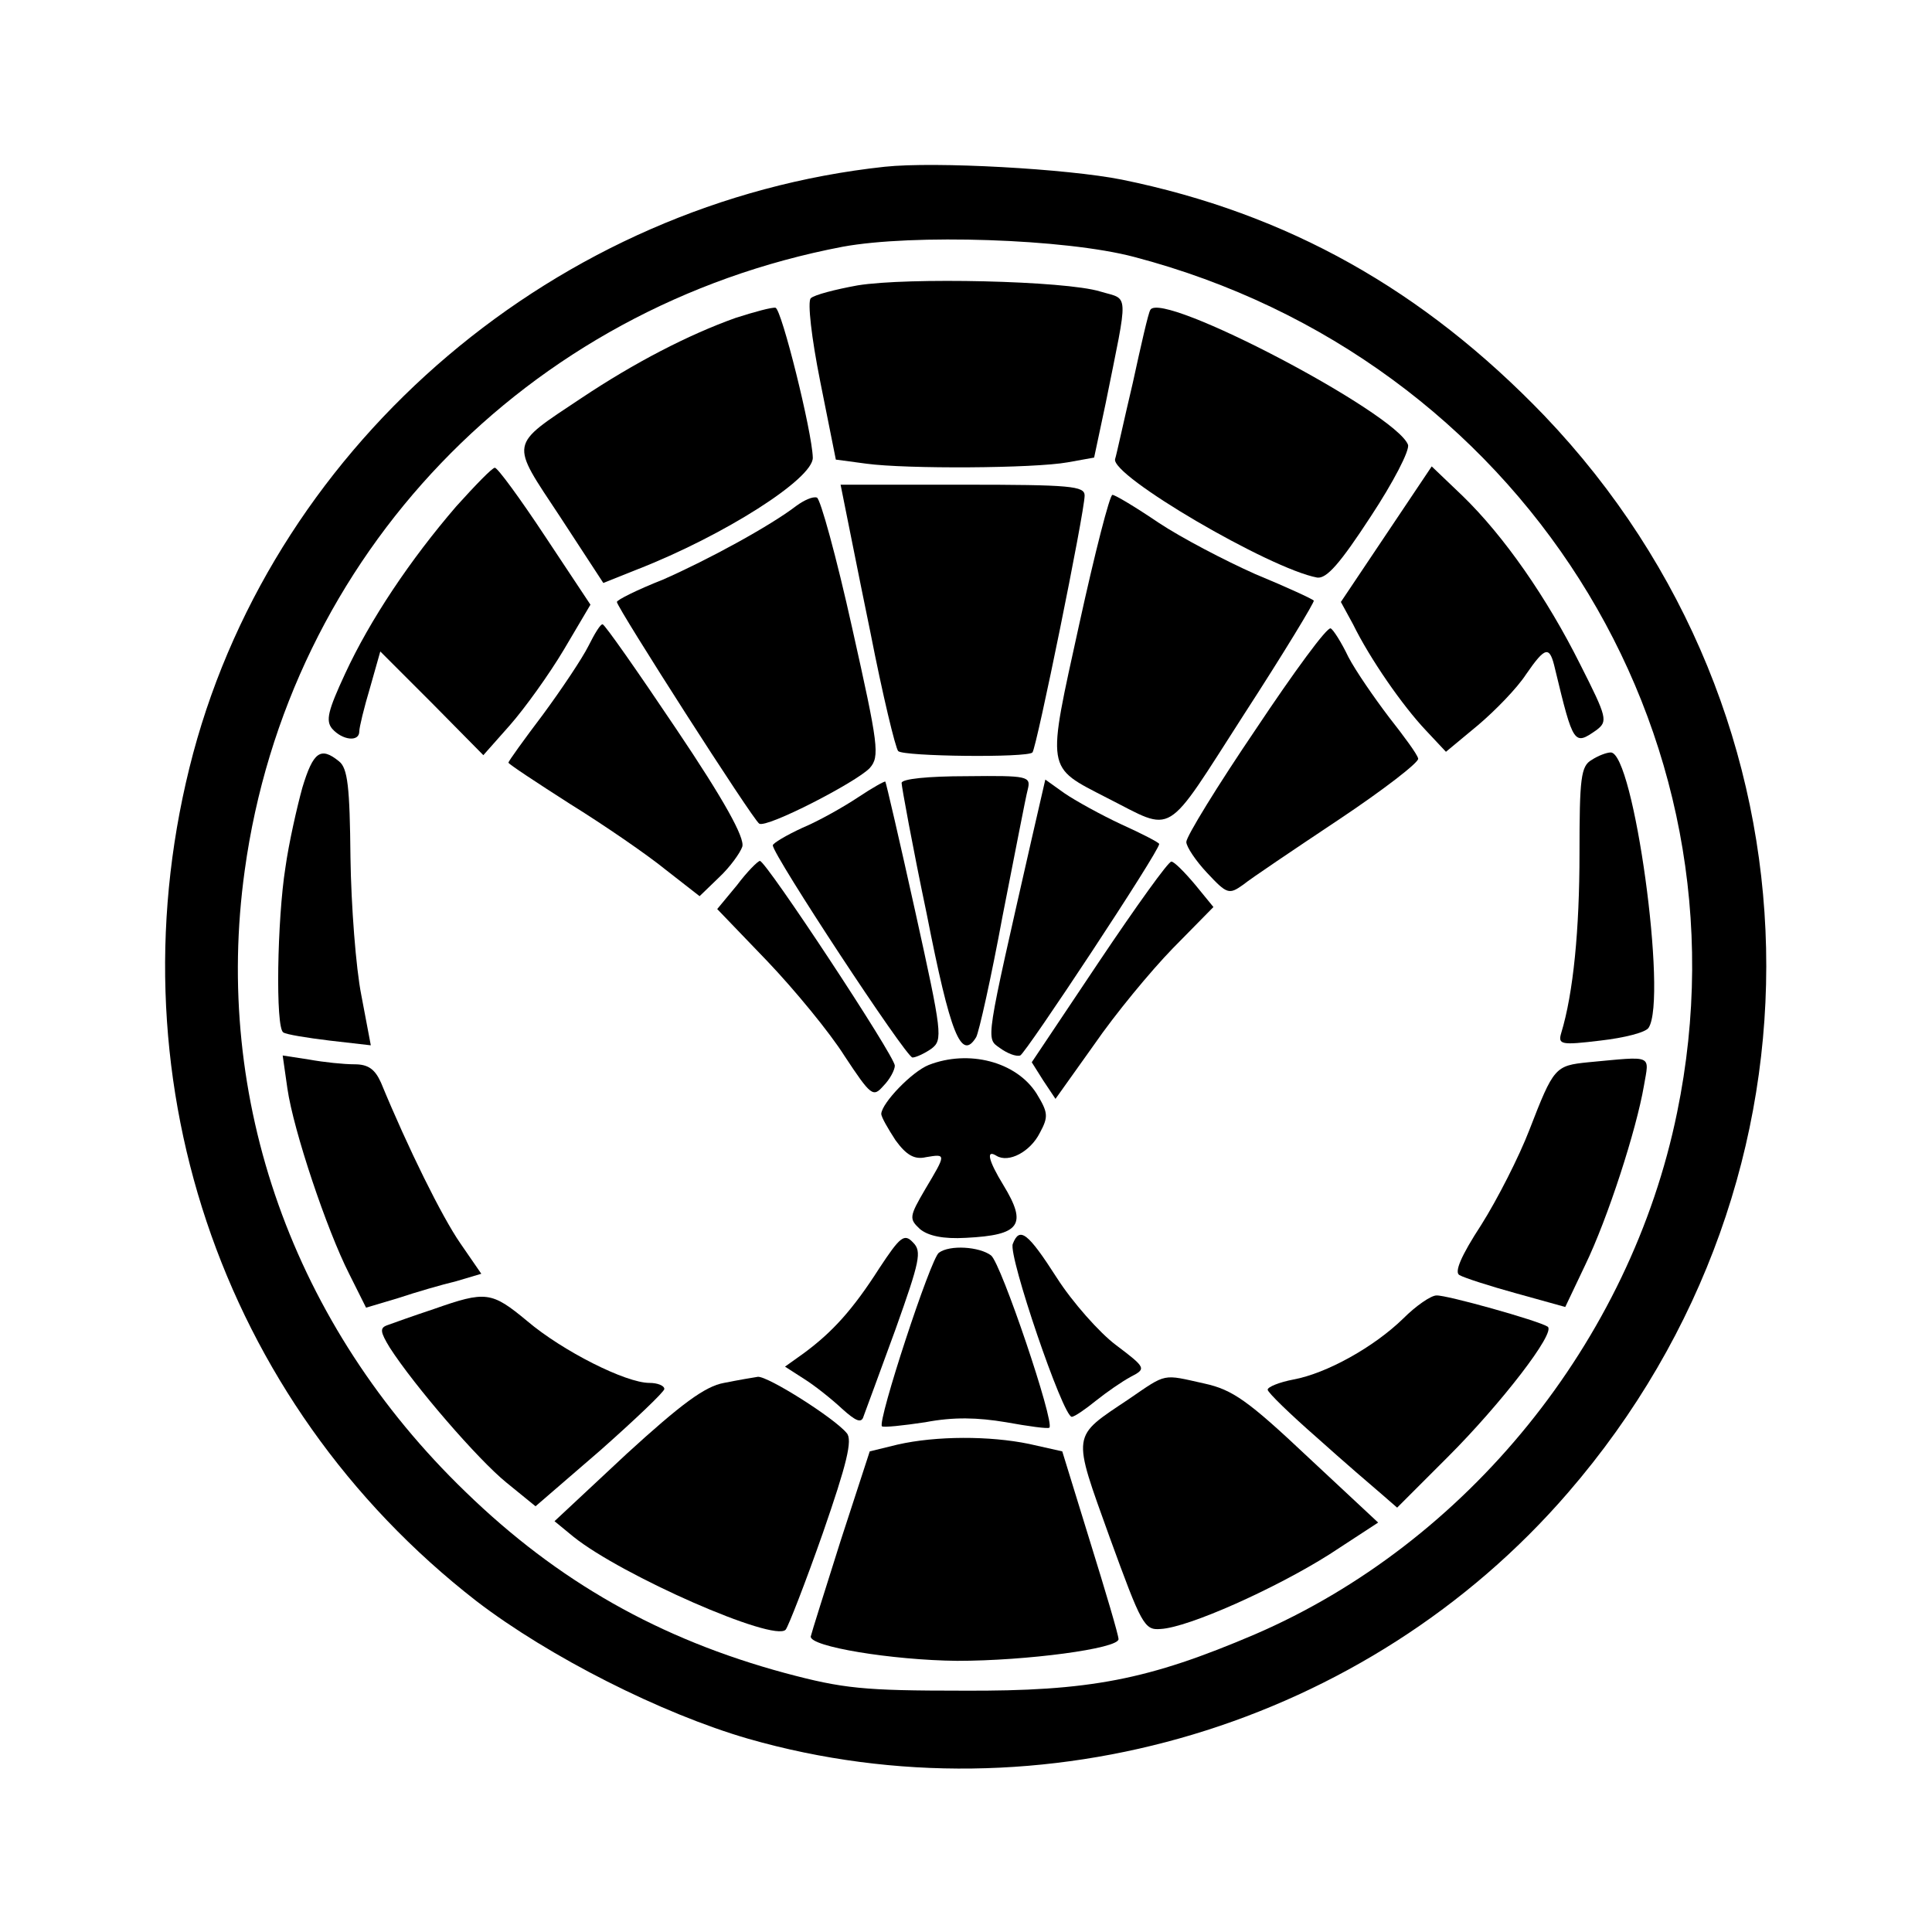 <?xml version="1.0" standalone="no"?>
<!DOCTYPE svg PUBLIC "-//W3C//DTD SVG 20010904//EN"
 "http://www.w3.org/TR/2001/REC-SVG-20010904/DTD/svg10.dtd">
<svg version="1.0" xmlns="http://www.w3.org/2000/svg"
 width="285pt" height="285pt" viewBox="0 0 285 285"
 preserveAspectRatio="xMidYMid meet">
<g transform="translate(0,285) scale(0.1,-0.1)"
fill="#000000" stroke="none">
<path d="M1305 2604 c-482 -52 -896 -403 -1020 -865 -125 -469 38 -956 418
-1251 107 -82 273 -166 401 -203 433 -124 913 20 1209 363 403 466 388 1146
-35 1589 -178 185 -378 298 -623 348 -80 16 -275 27 -350 19z m368 -133 c568
-149 917 -699 801 -1262 -69 -338 -310 -635 -623 -770 -157 -67 -243 -84 -431
-83 -146 0 -176 3 -262 26 -185 50 -335 135 -471 267 -255 246 -373 579 -326
917 64 465 415 831 882 920 103 19 328 12 430 -15z"/>
<path d="M1265 2429 c-33 -6 -64 -14 -69 -19 -5 -5 1 -58 14 -123 l23 -115 45
-6 c59 -8 247 -7 297 2 l39 7 17 80 c34 169 35 152 -8 165 -52 16 -285 21
-358 9z"/>
<path d="M1085 2381 c-70 -25 -149 -66 -227 -118 -108 -72 -106 -63 -32 -175
l64 -98 50 20 c128 50 260 134 259 165 -1 38 -46 219 -55 221 -5 1 -31 -6 -59
-15z"/>
<path d="M1697 2393 c-3 -4 -14 -53 -26 -108 -13 -55 -24 -106 -26 -112 -8
-24 228 -162 298 -175 14 -2 34 21 79 90 33 50 58 98 55 106 -18 47 -363 228
-380 199z"/>
<path d="M673 2103 c-68 -79 -127 -167 -164 -247 -25 -54 -29 -69 -19 -81 15
-17 40 -20 40 -4 0 6 7 35 16 65 l15 53 76 -76 76 -77 39 44 c22 25 58 75 80
112 l39 66 -67 101 c-37 56 -70 101 -74 101 -4 0 -29 -26 -57 -57z"/>
<path d="M2045 2062 l-67 -100 18 -33 c25 -51 73 -120 107 -156 l30 -32 47 39
c26 22 58 55 71 75 29 42 35 43 43 8 27 -112 28 -113 61 -90 17 13 16 18 -24
97 -49 98 -112 189 -174 249 l-45 43 -67 -100z"/>
<path d="M1245 2110 c3 -14 20 -101 39 -193 18 -92 37 -171 41 -175 8 -8 191
-10 198 -2 6 6 77 355 77 379 0 14 -20 16 -180 16 l-180 0 5 -25z"/>
<path d="M1175 2104 c-39 -30 -131 -80 -197 -109 -38 -15 -68 -30 -68 -33 0
-8 201 -322 210 -327 11 -7 143 61 163 82 15 17 13 33 -26 207 -23 104 -47
191 -52 192 -6 2 -19 -4 -30 -12z"/>
<path d="M1592 1929 c-48 -219 -50 -209 41 -256 101 -51 83 -62 202 123 59 91
105 167 103 168 -1 2 -40 20 -86 39 -45 20 -110 54 -143 76 -34 23 -64 41 -68
41 -4 0 -26 -86 -49 -191z"/>
<path d="M868 1897 c-9 -18 -39 -63 -67 -101 -28 -37 -51 -69 -51 -71 0 -2 41
-29 91 -61 50 -31 114 -75 141 -97 l50 -39 29 28 c16 15 31 36 34 45 4 13 -27
69 -97 173 -57 85 -106 155 -109 155 -3 1 -12 -14 -21 -32z"/>
<path d="M1853 1775 c-57 -84 -103 -159 -103 -167 0 -7 14 -28 31 -46 29 -31
32 -32 53 -17 11 9 75 52 141 96 66 44 119 85 117 90 -1 6 -21 33 -43 61 -22
29 -49 68 -60 89 -10 21 -22 40 -26 42 -5 3 -54 -64 -110 -148z"/>
<path d="M446 1688 c-8 -29 -20 -82 -25 -118 -12 -75 -15 -237 -3 -243 4 -3
35 -8 68 -12 l61 -7 -14 74 c-8 40 -15 132 -16 203 -1 104 -4 132 -17 142 -27
22 -38 14 -54 -39z"/>
<path d="M2348 1729 c-16 -9 -18 -27 -18 -138 0 -112 -9 -206 -27 -265 -5 -17
0 -18 58 -11 35 4 67 12 71 19 28 43 -22 407 -56 406 -6 0 -19 -5 -28 -11z"/>
<path d="M1330 1695 c0 -5 16 -93 37 -193 35 -178 51 -218 73 -182 4 7 22 87
39 179 18 91 34 175 37 186 5 20 1 21 -90 20 -57 0 -96 -4 -96 -10z"/>
<path d="M1266 1674 c-21 -14 -58 -35 -82 -45 -24 -11 -44 -23 -44 -26 0 -14
196 -312 206 -313 5 0 18 6 28 13 17 13 16 22 -24 203 -23 104 -43 190 -44
191 -1 1 -19 -9 -40 -23z"/>
<path d="M1522 1613 c-69 -304 -68 -294 -47 -309 11 -8 24 -13 30 -11 8 3 205
301 205 312 0 2 -25 15 -56 29 -30 14 -68 35 -84 46 l-28 20 -20 -87z"/>
<path d="M1087 1544 l-29 -35 74 -77 c40 -42 92 -105 114 -140 39 -59 42 -61
57 -44 10 10 17 24 17 30 0 14 -190 302 -199 302 -3 0 -19 -16 -34 -36z"/>
<path d="M1621 1431 l-99 -148 17 -27 18 -27 57 80 c31 45 83 108 116 142 l60
61 -27 33 c-16 19 -31 34 -35 34 -4 1 -52 -66 -107 -148z"/>
<path d="M424 1244 c9 -62 58 -208 91 -273 l25 -50 47 14 c27 9 65 20 86 25
l37 11 -31 45 c-27 39 -77 140 -117 237 -9 20 -19 27 -39 27 -16 0 -45 3 -67
7 l-39 6 7 -49z"/>
<path d="M1370 1279 c-25 -10 -69 -56 -70 -72 0 -5 10 -22 21 -39 16 -22 28
-29 45 -25 30 5 30 5 -1 -47 -24 -41 -24 -44 -8 -59 12 -10 34 -15 68 -13 80
4 91 19 55 78 -22 36 -26 53 -10 43 18 -11 50 6 64 34 13 24 12 30 -5 58 -30
47 -100 65 -159 42z"/>
<path d="M2343 1283 c-49 -5 -51 -7 -87 -100 -15 -39 -47 -102 -71 -140 -30
-46 -40 -70 -32 -74 7 -4 44 -16 84 -27 l72 -20 29 61 c34 70 76 201 87 265 8
47 15 44 -82 35z"/>
<path d="M1297 979 c-39 -61 -69 -94 -111 -125 l-28 -20 28 -18 c16 -10 41
-30 56 -44 21 -19 29 -22 32 -11 3 8 24 65 47 128 36 101 39 115 26 128 -13
14 -19 9 -50 -38z"/>
<path d="M1494 1015 c-7 -17 74 -255 87 -255 4 0 20 11 36 24 15 12 38 28 51
35 23 12 23 13 -22 47 -24 18 -64 63 -87 99 -43 67 -55 76 -65 50z"/>
<path d="M1385 1002 c-12 -8 -91 -249 -84 -256 2 -2 31 1 64 6 42 8 77 7 119
0 33 -6 62 -10 64 -8 8 8 -71 242 -86 254 -17 13 -61 16 -77 4z"/>
<path d="M640 919 c-30 -10 -61 -21 -69 -24 -11 -4 -10 -10 4 -33 36 -56 130
-165 172 -199 l43 -35 95 82 c52 46 95 87 95 91 0 5 -10 9 -22 9 -35 0 -128
47 -180 91 -53 44 -61 45 -138 18z"/>
<path d="M2070 905 c-43 -42 -113 -81 -162 -90 -21 -4 -38 -11 -38 -15 0 -4
33 -36 73 -71 39 -35 82 -72 95 -83 l23 -20 75 75 c78 78 160 184 147 192 -14
9 -150 47 -164 46 -8 0 -30 -15 -49 -34z"/>
<path d="M1068 810 c-28 -5 -63 -31 -144 -105 l-106 -99 28 -23 c71 -57 296
-156 313 -137 4 5 29 69 55 143 35 101 44 137 35 147 -18 22 -116 84 -131 83
-7 -1 -30 -5 -50 -9z"/>
<path d="M1665 786 c-85 -57 -84 -48 -28 -204 47 -129 51 -137 75 -135 41 2
170 60 249 110 l72 47 -104 97 c-88 83 -111 99 -152 108 -63 14 -55 16 -112
-23z"/>
<path d="M1324 719 l-41 -10 -43 -132 c-23 -73 -43 -136 -44 -141 -2 -15 120
-35 216 -36 102 0 238 18 238 32 0 6 -19 70 -42 144 l-41 133 -49 11 c-58 12
-137 12 -194 -1z"/>
</g>
</svg>
